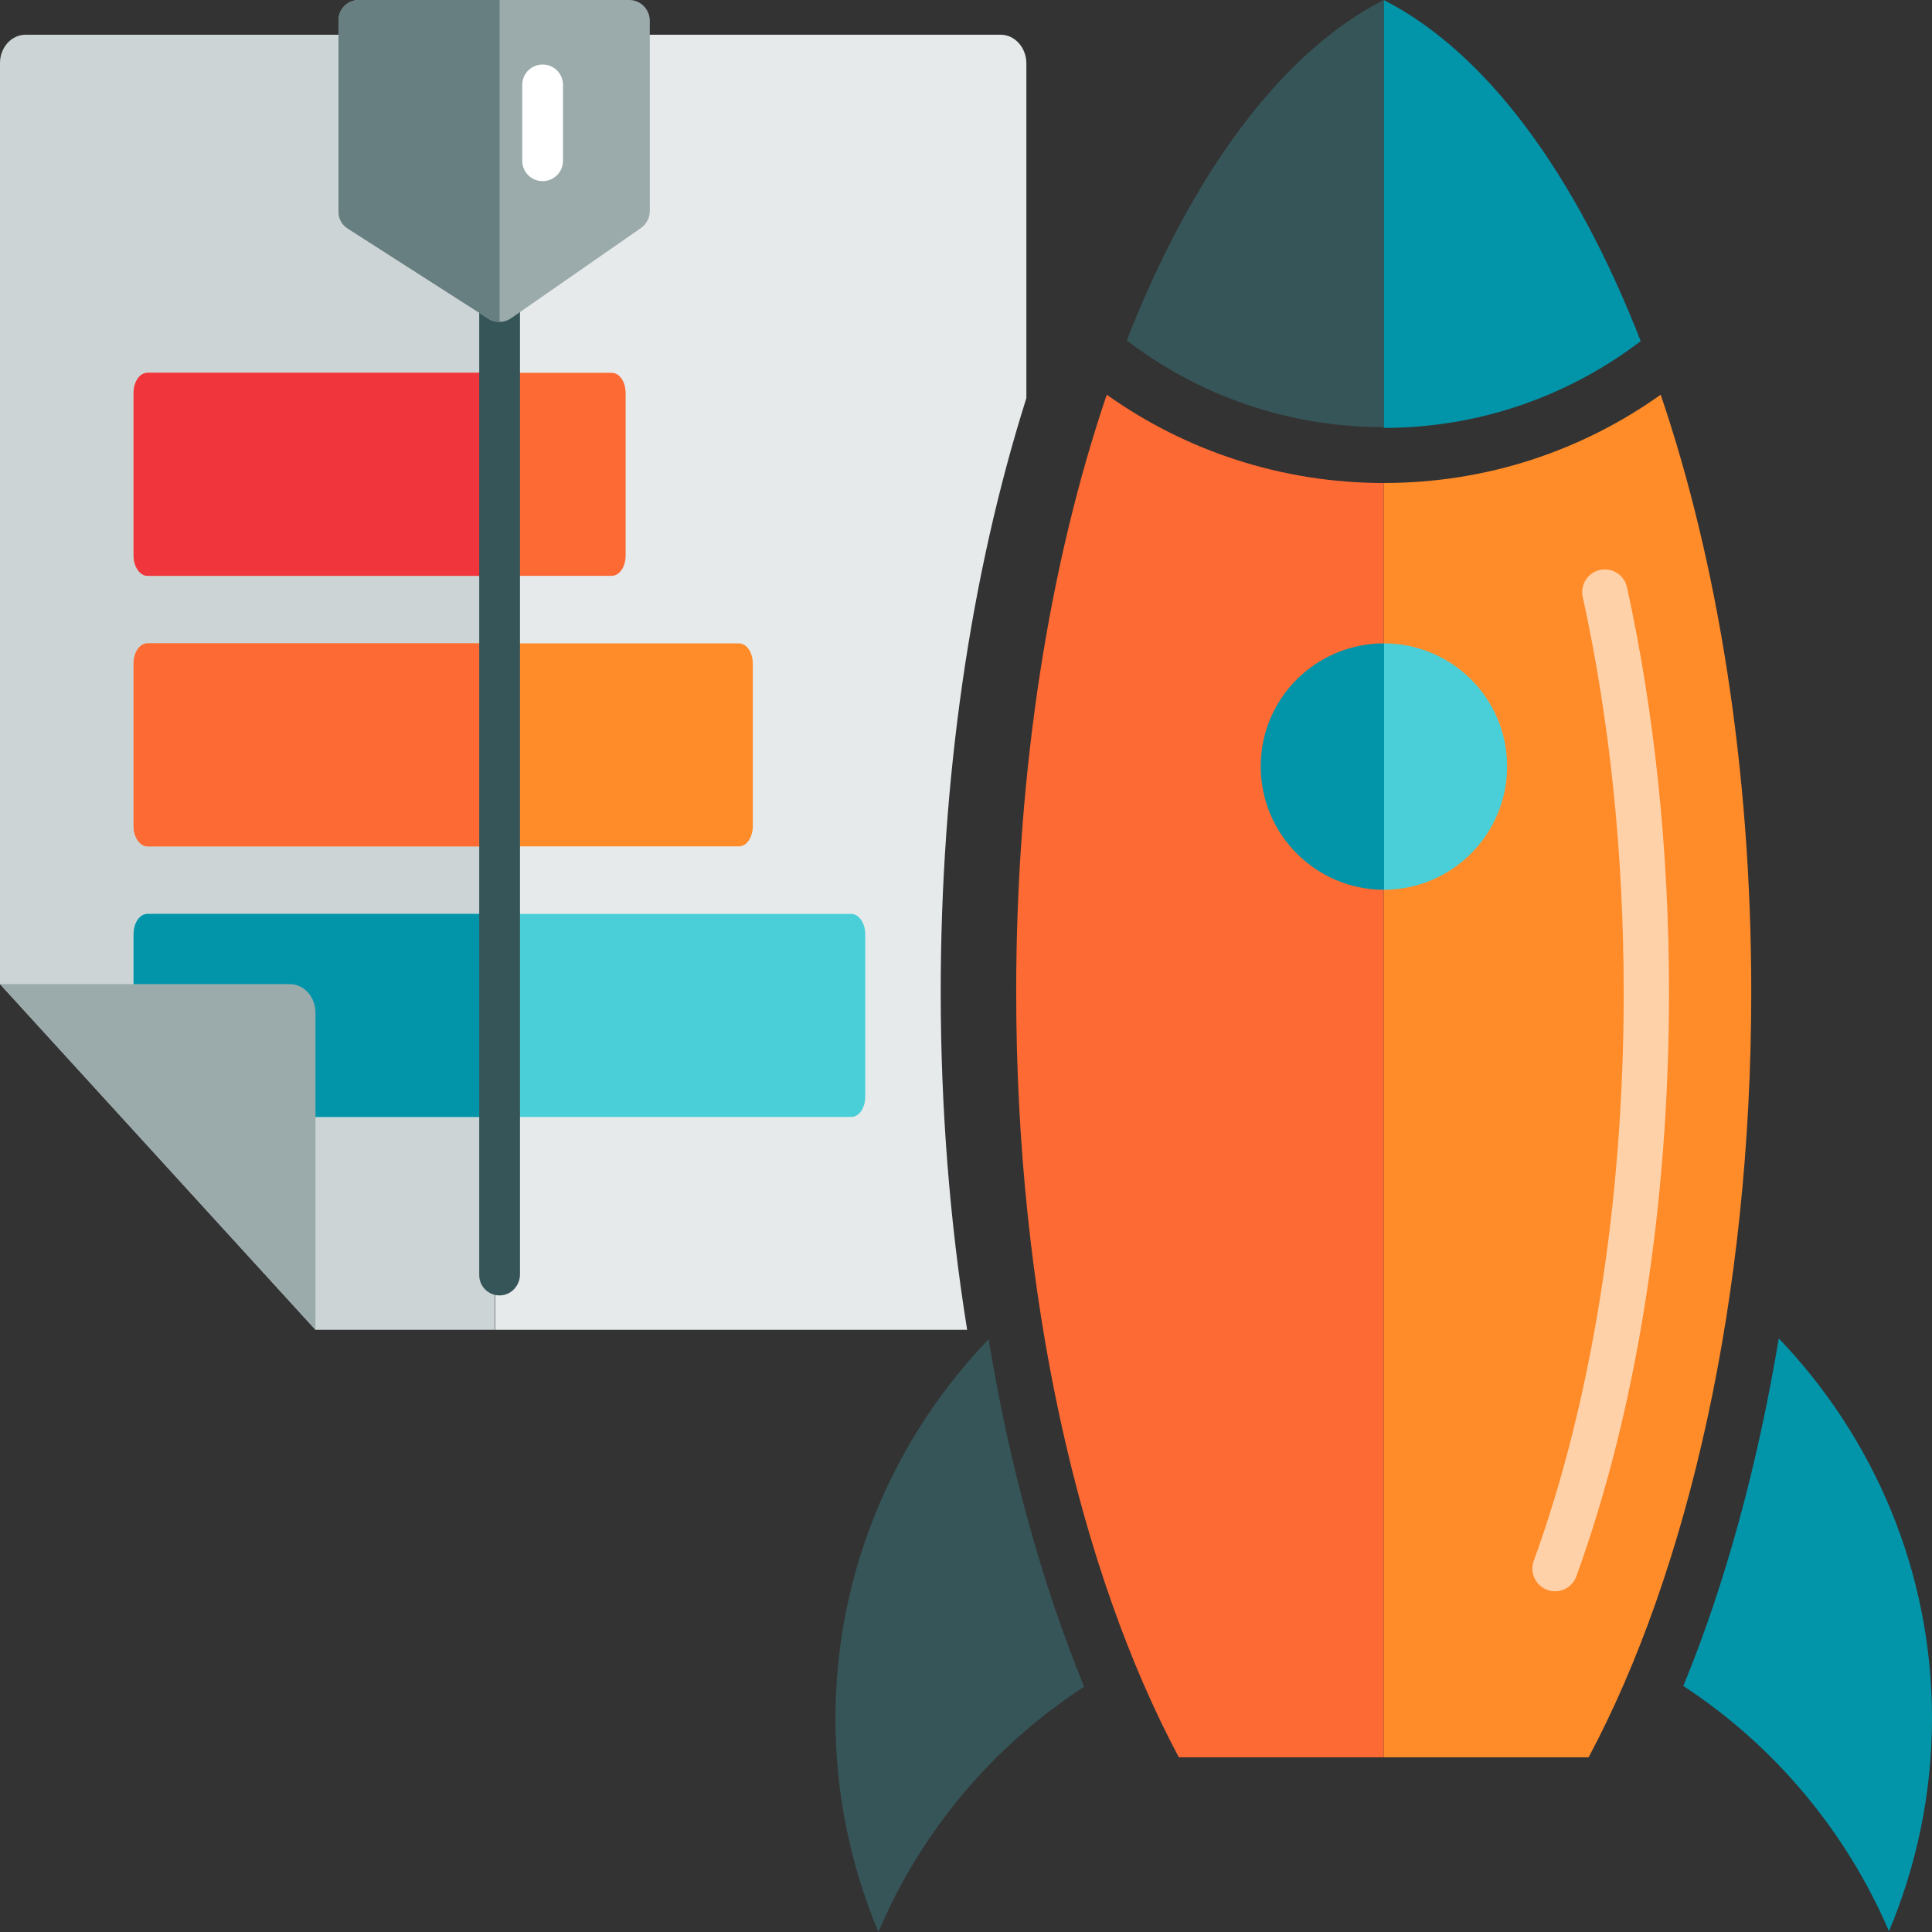 <?xml version="1.0" encoding="utf-8"?>
<!-- Generator: Adobe Illustrator 19.0.0, SVG Export Plug-In . SVG Version: 6.00 Build 0)  -->
<svg version="1.1" id="Layer_1" xmlns="http://www.w3.org/2000/svg" xmlns:xlink="http://www.w3.org/1999/xlink" x="0px" y="0px"
	 viewBox="96 11 512 512" style="enable-background:new 96 11 512 512;" xml:space="preserve">
<rect x="96" y="11" width="512" height="512" fill="#333333" stroke="none"/>
<style type="text/css">
	.st0{fill:#FF8C29;}
	.st1{fill:none;stroke:#FFD1A9;stroke-width:12;stroke-linecap:round;stroke-linejoin:round;stroke-miterlimit:10;}
	.st2{fill:#FD6A33;}
	.st3{fill:#0295AA;}
	.st4{fill:#365558;}
	.st5{fill:#4ACFD9;}
	.st6{fill:#F0353D;}
	.st7{fill:#FFD1A9;}
	.st8{fill:#9BAAAB;}
	.st9{fill:#CDD4D5;}
	.st10{fill:#E6EAEA;}
	.st11{fill:#FFFFFF;}
	.st12{fill:#BCD643;}
	.st13{fill:#687F82;}
</style>
<g>
	<path class="st0" d="M560.1,273.9c0-59.2-8.9-113.9-24-158.3c-20.8,14.8-46,23.4-73.4,23.4v337.7h54.3
		C543.4,427.2,560.1,354.7,560.1,273.9z"/>
	<path class="st1" d="M521.3,167.9c7.2,32.8,11,68.8,11,106.2c0,56.1-8.6,109.7-24.2,152.6"/>
	<path class="st2" d="M389.3,115.6c-15.1,44.5-24,99.1-24,158.3c0,80.8,16.7,153.3,43.1,202.8h54.3V139
		C435.5,139,410.1,130.4,389.3,115.6z"/>
	<path class="st3" d="M462.7,11v113.4c25.6,0,49.2-8.6,68.1-23C513.5,57,489.8,24.8,462.7,11z"/>
	<path class="st4" d="M394.6,101.2c18.9,14.5,42.5,23,68.1,23V11C435.6,24.8,411.9,57,394.6,101.2z"/>
	<path class="st4" d="M317.4,466.5c0,20.1,4.1,39.1,11.4,56.5c11.3-26.8,30.5-49.4,54.5-65c-11.1-27.2-19.8-58.4-25.3-92.1
		C333,391.9,317.4,427.4,317.4,466.5z"/>
	<path class="st3" d="M567.4,365.7c-5.6,33.5-14.1,64.9-25.3,92.1c24,15.7,43.1,38.4,54.5,65c7.3-17.4,11.4-36.5,11.4-56.5
		C608,427.4,592.5,391.9,567.4,365.7z"/>
	<path class="st5" d="M462.7,181.5v65.3c18,0,32.7-14.6,32.7-32.7S480.7,181.5,462.7,181.5z"/>
	<path class="st3" d="M430.1,214.1c0,18,14.6,32.7,32.7,32.7v-65.3C444.7,181.5,430.1,196.1,430.1,214.1z"/>
</g>
<rect x="-450" y="33" class="st6" width="128" height="128"/>
<rect x="-322" y="33" class="st2" width="128" height="128"/>
<rect x="-194" y="33" class="st0" width="128" height="128"/>
<rect x="-66" y="33" class="st7" width="128" height="128"/>
<rect x="-450" y="161" class="st4" width="128" height="128"/>
<rect x="-322" y="161" class="st3" width="128" height="128"/>
<rect x="-194" y="161" class="st5" width="128" height="128"/>
<rect x="-450" y="289" class="st8" width="128" height="128"/>
<rect x="-322" y="289" class="st9" width="128" height="128"/>
<rect x="-194" y="289" class="st10" width="128" height="128"/>
<rect x="-66" y="289" class="st11" width="128" height="128"/>
<rect x="-450" y="417" class="st12" width="128" height="128"/>
<path class="st7" d="M322.8,48.1"/>
<path class="st10" d="M368,116.5V27.8c0-4.2-3.1-7.6-6.8-7.6h-134v343.2h125.1c-4.6-28.6-7-58.8-7-89.5
	C345.3,217.5,353.2,163.3,368,116.5z"/>
<path class="st9" d="M102.8,20.2c-3.7,0-6.8,3.3-6.8,7.5v244.1l83.6,91.6h47.5V20.2H102.8z"/>
<g>
	<path class="st2" d="M258.1,109.8h-123c-2.1,0-3.7,2.4-3.7,5.4v43c0,3,1.7,5.4,3.7,5.4h123c2.1,0,3.7-2.4,3.7-5.4v-43
		C261.8,112.2,260.2,109.8,258.1,109.8z"/>
	<path class="st0" d="M291.8,181.5H135.1c-2.1,0-3.7,2.4-3.7,5.4v43c0,3,1.7,5.4,3.7,5.4h156.7c2.1,0,3.7-2.4,3.7-5.4v-43
		C295.5,183.9,293.9,181.5,291.8,181.5z"/>
	<path class="st5" d="M321.6,253.2H135.1c-2.1,0-3.7,2.4-3.7,5.4v43c0,3,1.7,5.4,3.7,5.4h186.5c2.1,0,3.7-2.4,3.7-5.4v-43
		C325.3,255.6,323.6,253.2,321.6,253.2z"/>
	<path class="st6" d="M135.1,109.8c-2.1,0-3.7,2.4-3.7,5.4v43c0,3,1.7,5.4,3.7,5.4h97.2v-53.8H135.1L135.1,109.8z"/>
	<path class="st2" d="M135.1,181.5c-2.1,0-3.7,2.4-3.7,5.4v43c0,3,1.7,5.4,3.7,5.4h97.2v-53.8H135.1L135.1,181.5z"/>
	<path class="st3" d="M135.1,253.2c-2.1,0-3.7,2.4-3.7,5.4v43c0,3,1.7,5.4,3.7,5.4h97.2v-53.8H135.1L135.1,253.2z"/>
</g>
<g>
	<path id="SVGCleanerId_0_4_" class="st8" d="M172.8,271.8H96l83.6,91.6v-84C179.6,275.2,176.6,271.8,172.8,271.8z"/>
</g>
<g>
	<path class="st4" d="M228.4,354.3c-3,0-5.4-2.4-5.4-5.4v-258c0-3,2.4-5.4,5.4-5.4s5.4,2.4,5.4,5.4v258
		C233.7,351.9,231.3,354.3,228.4,354.3z"/>
	<path class="st8" d="M262.8,11h-71.7c-3,0-5.4,2.4-5.4,5.4v50.7c0,1.8,0.9,3.5,2.5,4.5l37.3,23.9c0.9,0.6,1.9,0.8,2.9,0.8
		c1.1,0,2.1-0.3,3.1-1l34.4-23.9c1.4-1,2.3-2.7,2.3-4.4V16.3C268.1,13.4,265.7,11,262.8,11z"/>
	<path class="st13" d="M191.1,11c-3,0-5.4,2.4-5.4,5.4v50.7c0,1.8,0.9,3.5,2.5,4.5l37.3,23.9c0.9,0.6,1.9,0.8,2.9,0.8V11L191.1,11
		L191.1,11z"/>
	<path class="st11" d="M239.8,59c-3,0-5.4-2.4-5.4-5.4V33.5c0-3,2.4-5.4,5.4-5.4s5.4,2.4,5.4,5.4v20.1C245.2,56.6,242.8,59,239.8,59
		z"/>
</g>
</svg>
